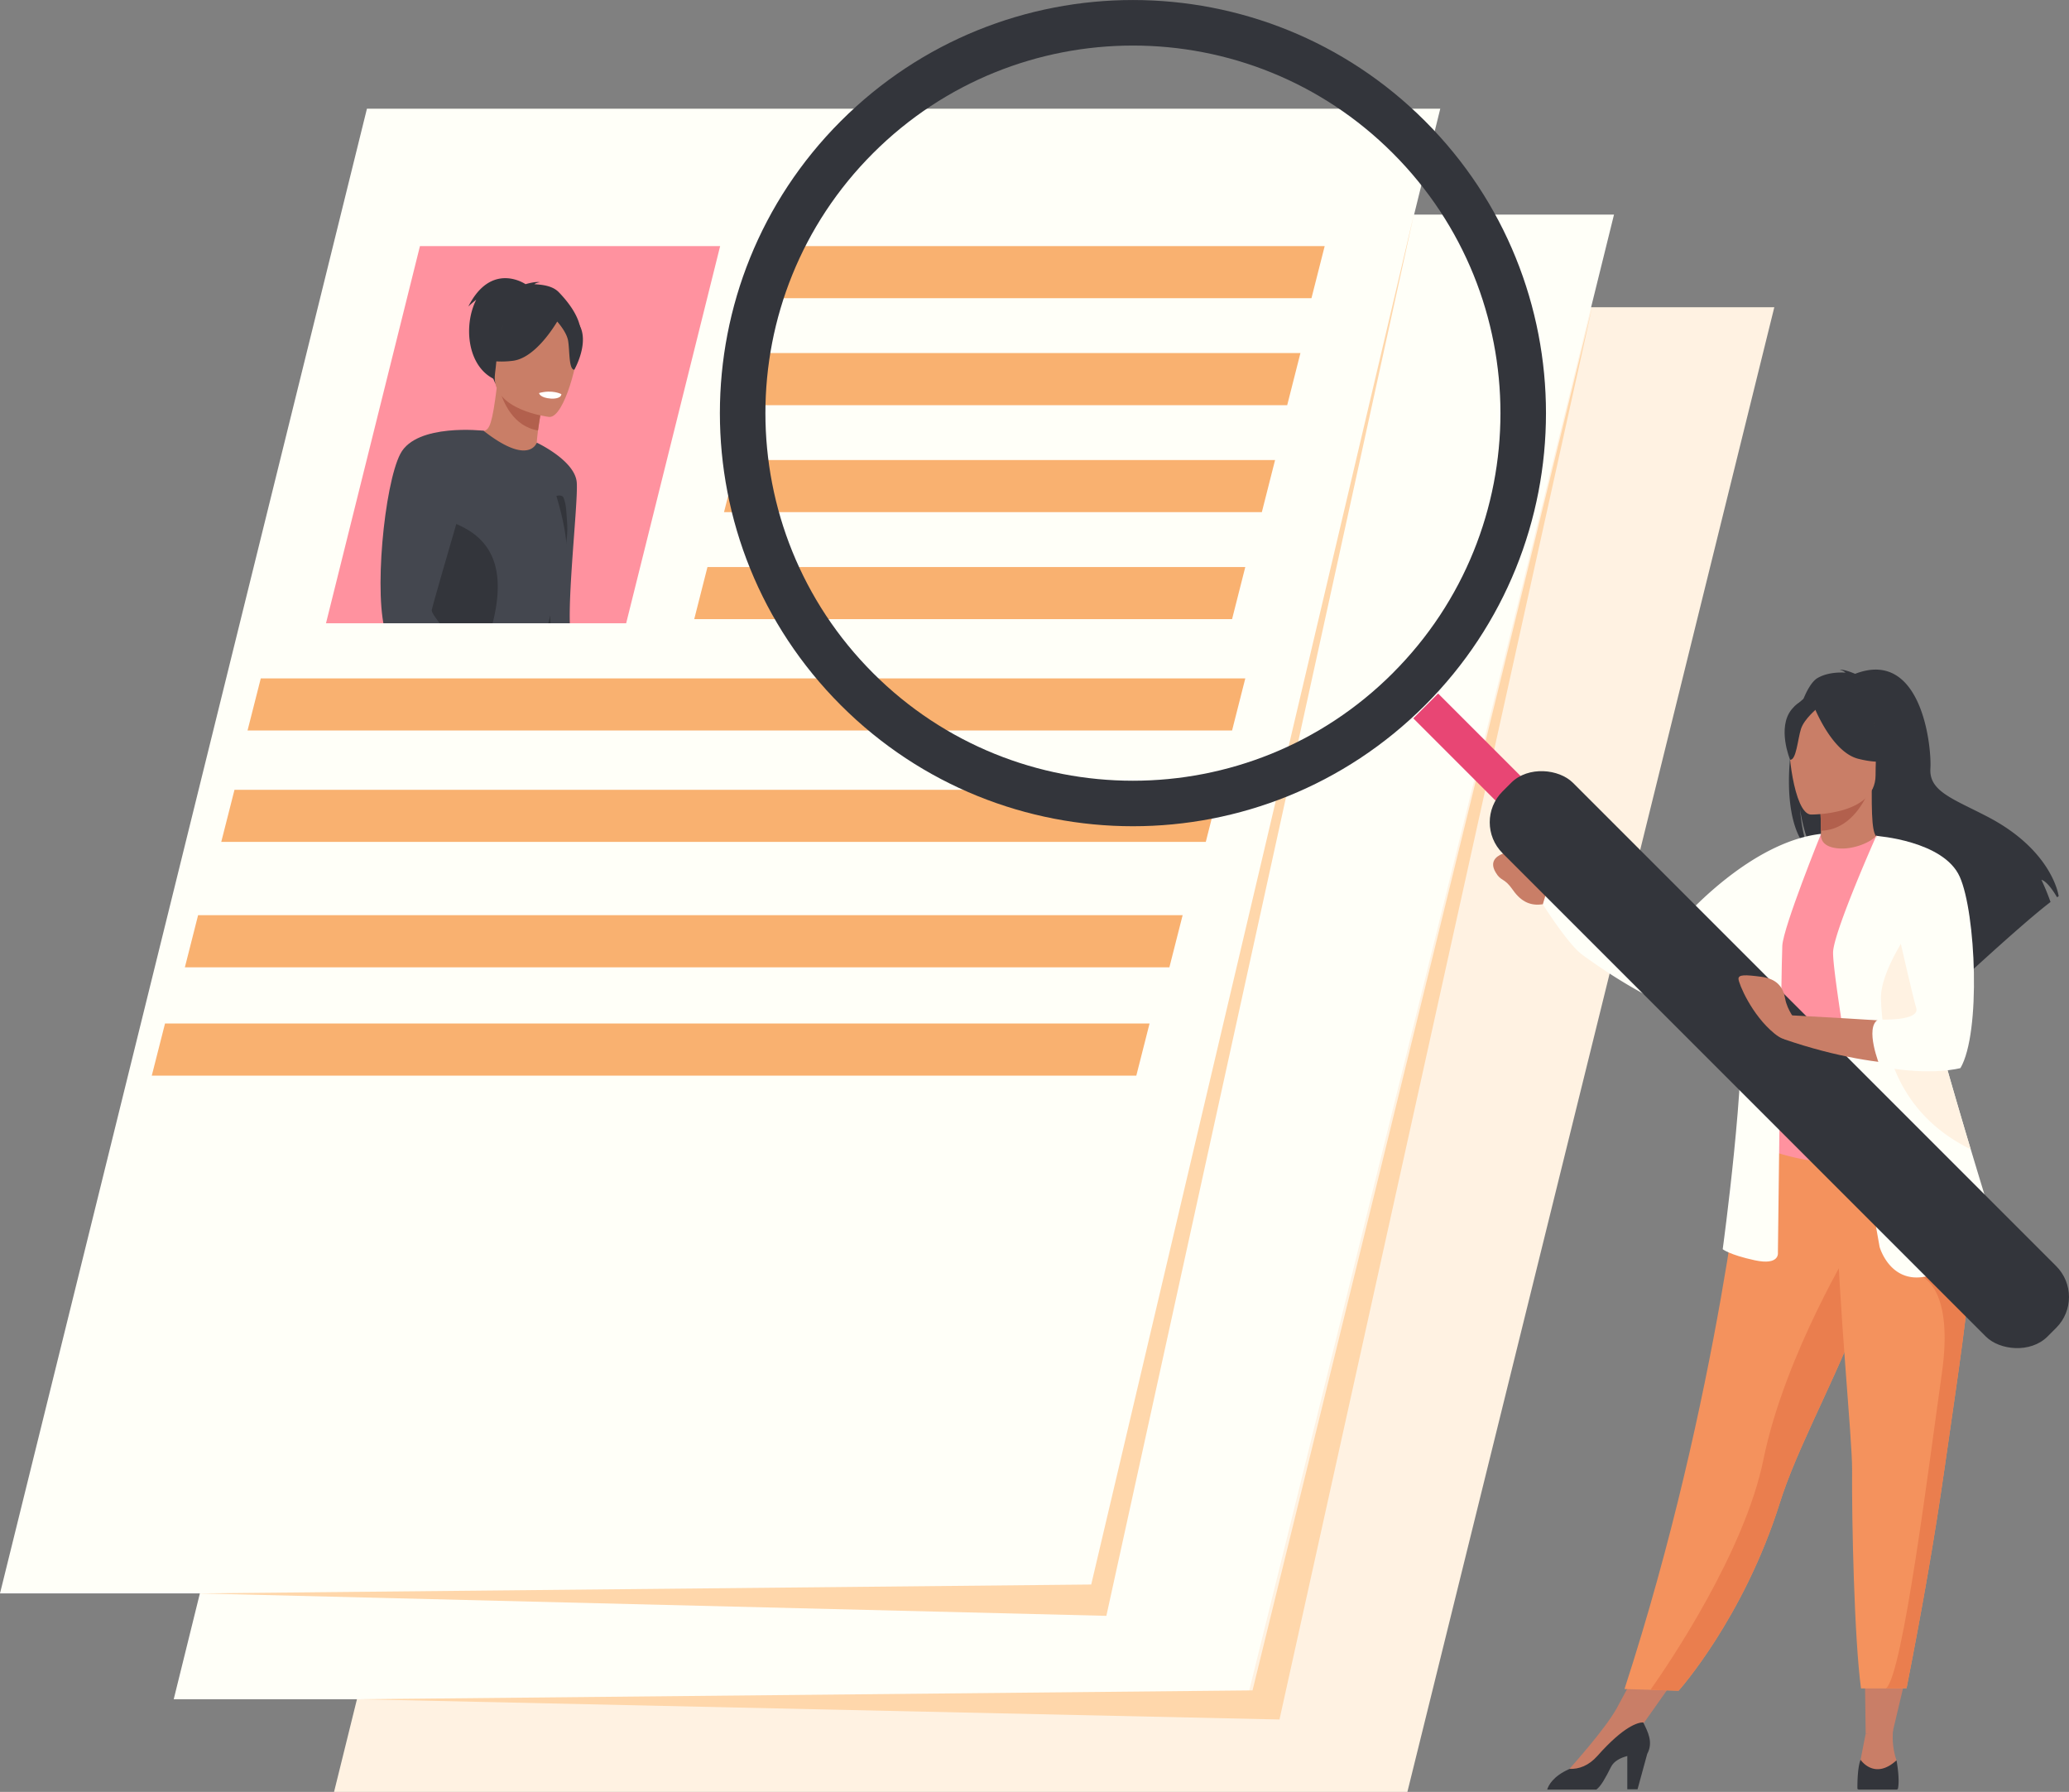 <svg xmlns="http://www.w3.org/2000/svg" xmlns:xlink="http://www.w3.org/1999/xlink" viewBox="0 0 1094.17 947.5"><rect x="0" y="0" width="1094.17" height="947.5" fill="#808080" stroke="none"/><defs><clipPath id="clip-path"><polygon points="331.14 329.55 172.4 329.55 222.09 130.13 380.84 130.13 331.14 329.55" style="fill:none"/></clipPath></defs><g id="圖層_2" data-name="圖層 2"><g id="Layer_1" data-name="Layer 1"><polygon points="744.28 947.5 176.66 947.5 370.7 162.45 938.33 162.45 744.28 947.5" style="fill:#fff2e2"/><polygon points="659.5 898.51 91.87 898.51 285.92 113.47 853.55 113.47 659.5 898.51" style="fill:#fffff8"/><polygon points="567.63 842.54 0 842.54 194.05 57.49 761.67 57.49 567.63 842.54" style="fill:#fffff8"/><polygon points="841.98 162.45 662.39 893.82 190.5 898.51 676.64 909.21 841.98 162.45" style="fill:#ffd7ab"/><polygon points="747.7 113.47 577.08 837.84 105.19 842.54 585.09 854.4 747.7 113.47" style="fill:#ffd7ab"/><polygon points="331.14 329.55 172.4 329.55 222.09 130.13 380.84 130.13 331.14 329.55" style="fill:#ff929f"/><polygon points="693.55 157.68 409.13 157.68 416.13 130.13 700.55 130.13 693.55 157.68" style="fill:#f9b170"/><polygon points="680.72 214.25 396.3 214.25 403.3 186.69 687.72 186.69 680.72 214.25" style="fill:#f9b170"/><polygon points="667.31 270.81 382.89 270.81 389.89 243.26 674.31 243.26 667.31 270.81" style="fill:#f9b170"/><polygon points="651.57 327.37 367.14 327.37 374.14 299.82 658.56 299.82 651.57 327.37" style="fill:#f9b170"/><polygon points="651.57 386.26 130.91 386.26 137.91 358.71 658.56 358.71 651.57 386.26" style="fill:#f9b170"/><polygon points="637.67 445.16 117.01 445.16 124.01 417.61 644.66 417.61 637.67 445.16" style="fill:#f9b170"/><polygon points="618.42 511.48 97.77 511.48 104.76 483.93 625.42 483.93 618.42 511.48" style="fill:#f9b170"/><polygon points="600.93 568.75 80.27 568.75 87.27 541.2 607.93 541.2 600.93 568.75" style="fill:#f9b170"/><g style="clip-path:url(#clip-path)"><path d="M345,349.38s9.31-4.24,12.95-2.95,13.49,5.56,13.27,9.82-16,9-26.61,3.83S345,349.38,345,349.38Z" style="fill:#c97e67"/><path d="M347.76,361.07a6.36,6.36,0,0,1-.66,1.48c-3.13,5.05-54.73,5.3-60.63,1.06-2.63-1.89-3.44-28-3.52-56.28-.1-35,.9-73.28.9-73.28S304,243.42,305,255s-7.5,80.84-1.61,85.08,33.1,4.78,42.17,7.45C345.58,347.48,349.44,355.78,347.76,361.07Z" style="fill:#44474f"/><path d="M295.56,154.55c-3.53-3.68-9.3-4-13-4.29a6.38,6.38,0,0,1,3-1c-2.24-.63-7.63,1-7.63,1s-18-12.39-30.26,11.81c0,0,1.79-1.71,4.19-3.61-7.06,13.91-4.7,36.66,11.08,42.69C273.16,205.08,331.74,192.23,295.56,154.55Z" style="fill:#33353b"/><path d="M284.63,239.83c.1.06-10.91,4.08-18.39.95-7-2.93-10.58-13-10.48-13,3.17-.21,4.62-4.35,6.92-22.6l1.36.45,22.89,7.7s-1.5,7.32-2.42,14.29C283.74,233.44,283.38,239,284.63,239.83Z" style="fill:#c97e67"/><path d="M286.93,213.31s-1.5,7.32-2.42,14.29c-13.09-2.08-18.49-15-20.47-22Z" style="fill:#b2604d"/><path d="M261.94,202.74S256.46,191,256,181.44c-.32-6.8,6.26-31,30.55-24.23a33.87,33.87,0,0,1,13.26,7.08c4.9,4.32,11.64,13.16.19,33.53l-3.2,7Z" style="fill:#33353b"/><path d="M290.46,220.47s-31.17-3.52-28.68-22.89.15-32.88,20.15-31.46,22.92,9.32,23.66,16S298.63,220.89,290.46,220.47Z" style="fill:#c97e67"/><path d="M292.51,264.35c-.26-2.27,4.61-3.33,5.5-1.22,1.66,4,1.48,8.66,1.85,12.48,1.07,10.88-3.24,25-3.24,25Z" style="fill:#33353b"/><path d="M306.06,171.22c-4-6.44-7.84-5.65-10.1-4.16-5.42-10.92-28.55.85-28.55.85a37.34,37.34,0,0,1-14.94,20.3s5.22,4.23,18.72,2.57c10.63-1.31,20-15,23.5-20.75,1.63,1.88,5.05,6.19,5.73,10.06.91,5.14.29,15.38,3.3,15.42C303.72,195.51,312.14,180.89,306.06,171.22Z" style="fill:#33353b"/><path d="M285.07,207.83s.26,2.54,6.43,2.95c0,0,5.18.35,5.38-2.37C296.88,208.41,292.14,205.84,285.07,207.83Z" style="fill:#fff"/><path d="M347.76,361.07a6.36,6.36,0,0,1-.66,1.48c-3.13,5.05-54.73,5.3-60.63,1.06-2.63-1.89-3.48-34.33,3.78-62.31,1.72,16.76-1.43,50.28,7.34,53C307.54,357.41,334.7,357.48,347.76,361.07Z" style="fill:#33353b"/><path d="M298.35,302.18c-20.48,59.14-11.15,69.83-18.47,75,0,0-6.14,1.77-6.18,1.8-7.6,5-6.84-2.16-29.5,4.36-10.79,3.1-24.66,7.28-36.55,9.26a70.89,70.89,0,0,1-12.33,1.14c-7-.08-12-1.95-13.06-6.82-3.13-14.17,24.94-47.07,22.27-72.35,0-.22-.05-.44-.06-.65a26.94,26.94,0,0,1,.66-7.35c2.87-13.54,14.09-32.31,25.24-48.12,12.31-17.45,24.54-31.32,25.39-30.65,24.07,18.85,28.09,6.29,28.09,6.29S305.34,282,298.35,302.18Z" style="fill:#44474f"/><path d="M275.88,378.35h0c-7.59,5-9-1.57-31.68,4.95-10.79,3.1-24.66,7.28-36.55,9.26-6,.27-10.45.6-12.33,1.14-7-.08-12-1.95-13.06-6.82-3.13-14.17,24.94-47.07,22.27-72.35,0-.22-.05-.44-.06-.65a22.78,22.78,0,0,1,.66-7.35c2.58-10.24,11.69-20.52,22.48-35.83,5,6.87,49.43,5.42,31.3,64.55C253.35,353.37,275,363.62,275.88,378.35Z" style="fill:#33353b"/><path d="M273.37,381.17s9.88-1,14,1.32,12.34,8.05,11.21,10.38-11.7,2.29-15.77-.72-7.72-.34-12.85-2.82S273.37,381.17,273.37,381.17Z" style="fill:#c97e67"/><path d="M255.76,227.76s-35.43-4.11-44,12.13-14.38,76.48-7.45,95.72,56.43,50.45,62.15,52.19S277,381,276.92,380s-49.44-52.77-48.6-57.37S255.76,227.76,255.76,227.76Z" style="fill:#44474f"/></g><polygon points="1010.06 877.33 1000.68 916.81 986.64 916.73 986.13 877.33 1010.06 877.33" style="fill:#c97e67"/><polygon points="891.94 879.01 865.26 916.81 854.87 903.47 870.92 873.81 891.94 879.01" style="fill:#c97e67"/><path d="M961.29,358.46c4.85-2.75,10.66-3,14.72-2.81a7,7,0,0,0-3.11-1.48c2.52-.37,8.15,2.13,8.15,2.13,35.05-13.51,40.56,38.1,39.82,50.09s11.78,15.9,30,25.35c34.79,18,37.85,42.16,37.85,42.16-.28.16-.56.34-.86.55-1.73-2.92-5.28-8.42-8.28-9.24a121.77,121.77,0,0,1,4.82,11.74c-10.26,7.81-29.46,25.11-42.85,37.37.06-2.39,0-5.8-.91-7.6l-1.65,10c-7.16,6.58-12.1,11.22-12.1,11.22.88-9.69-43.82-60.82-67.14-76.14-5.68-8.36-7.7-23.12-7.85-24.29,1,11.71,3,18.28,4.77,22C936.94,431.27,948.44,365.76,961.29,358.46Z" style="fill:#33353b"/><path d="M961.15,452.52c-.12.06,11.26,6,19.82,3.62,8-2.19,13.31-12.63,13.2-12.65-3.41-.68-4.4-5.36-4.32-25.5l-1.55.31-25.91,5.13s.59,8.15.61,15.84C963,445.72,962.62,451.84,961.15,452.52Z" style="fill:#c97e67"/><path d="M962.39,423.43s.59,8.15.61,15.84c14.5-.41,22.16-13.64,25.3-21Z" style="fill:#b2604d"/><path d="M991,415.47s7.6-12,9.42-22.27c1.31-7.33-2.43-34.5-29.73-30.59a37.08,37.08,0,0,0-15.39,5.82c-5.93,4-14.48,12.64-4.91,36.36l2.48,8Z" style="fill:#33353b"/><path d="M859.1,893.1l13.74.42,14.86.46s34.35-38.24,53.62-99.54c.45-1.42.92-2.87,1.42-4.33,10.54-30.74,32.4-69.33,43.92-104.26q2.75-8.34,5-15.75.71-2.39,1.37-4.69c8.49-29.49,10.94-48.85,13.21-69.54l-83.17.66S909.6,737.81,859.1,893.1Z" style="fill:#f4925d"/><path d="M934.67,548.74c.21,39.58-5.81,56.56-5.81,56.56s35.62,18.09,77.94,4.77c.5-.15,31.83-6.44,31.83-6.44-.7-1.6-9.35-29-10-30.45-8.93-19.19-10.16-28.5-11.22-34.4a125.31,125.31,0,0,1-1-33.16,266,266,0,0,1,10.26-52.07c-11.53-2.63-22.33-7.24-34.33-11.74-2.77,3.44-11.21,7-18.53,6.87-8.43-.18-11.16-3.79-10.72-7.73-9,5-16.16,9.72-16.16,9.72-7.63,13.26-23.12,26.14-24.24,46.49C922.34,502.16,934.66,547.63,934.67,548.74Z" style="fill:#ff929f"/><path d="M886.38,489.94c12.21-14.27,43.85-45.2,76.49-49L934.7,495.83s-1.58,9.4-9.93,14.88c-20.43,13.43-46.41,19.37-46.41,19.37s-17.59-7.68-41.64-25.3c-7.55-5.53-20.82-26.63-20.82-26.63l3.58-12s22.52,12.6,30.57,16.23c4.58,2.07,15.14,7,22.57,10.5A11.61,11.61,0,0,0,886.38,489.94Z" style="fill:#fffff8"/><path d="M957.55,430.7s34.31.57,34.33-20.8,4.47-35.7-17.44-37-26.17,6.88-27.91,14S948.62,430,957.55,430.7Z" style="fill:#c97e67"/><path d="M958.82,372.41s9.39,25.08,23.81,28.79,20.67-.16,20.67-.16a40.83,40.83,0,0,1-13.36-24.12S965.9,360.48,958.82,372.41Z" style="fill:#33353b"/><path d="M961.14,374.45s-7,5.6-8.72,11-2.48,16.65-5.75,16.27c0,0-7.07-17.05.88-26.69C956,364.85,961.14,374.45,961.14,374.45Z" style="fill:#33353b"/><path d="M819.48,466.17s-4.84-17.43-24-15c-2.2.68-8.63,3.25-4.52,10.13,3,5.07,4.34,2.45,9.1,9.27S810,479,815.9,478.15Z" style="fill:#c97e67"/><path d="M1001.16,914.61a38,38,0,0,0,1.78,16.19s2.3,10.47-8,10.66-12.85-.78-11.68-7.2,3.39-17.53,3.39-17.53Z" style="fill:#c97e67"/><path d="M982.28,945.93a7.32,7.32,0,0,0,.65.35h20.18a4.49,4.49,0,0,0,.57-.35c1.17-5.25-.73-15.14-.73-15.14-11.69,10.71-19-.26-19-.26C982.06,935.1,982.28,945.93,982.28,945.93Z" style="fill:#33353b"/><path d="M830,935.31s19-21.11,24.86-31.84L869,910.71,837.4,940.39l-7.4-1Z" style="fill:#c97e67"/><path d="M818.21,946.28h26c2.51-1.87,4.85-6.21,7.76-12,1.55-3.1,5-4.81,8.61-5.75v17.58H866l5.11-18.69c3.36-6.19.27-11.8-2.11-16.68-2.75,0-10.16,1.88-24.21,17.71-4.62,5.19-9.72,7.05-14.78,6.89l-.2.11C821.33,939.23,818.91,944,818.21,946.28Z" style="fill:#33353b"/><path d="M963,441s-19.86,49-20.44,59-2.33,162.3-2.33,162.3,1.16,7-12.26,4.09-16.93-5.84-16.93-5.84,12.84-94,9.34-126.69,26.85-86,26.85-86Z" style="fill:#fffff8"/><path d="M872.84,893.52l14.86.46s34.35-38.24,53.62-99.54c.45-1.42.92-2.87,1.42-4.33,10.54-30.74,32.4-69.33,43.92-104.26q2.75-8.34,5-15.75.71-2.39,1.37-4.69l-12.25-9.29S944,715.67,932.58,771.71C922.69,820.38,883.09,879,872.84,893.52Z" style="fill:#ea7e4e"/><path d="M979.46,776.93c-.21,27.25,1.17,89.9,4.72,115.84h13.17c7.28,0,10.91-.1,10.91-.1,8.9-45.1,15.24-82.42,19.85-114.58,3.78-26.38,7.15-49,9.73-68.48s4.42-36,5.06-49.88c.1-2.18.18-4.31.22-6.37s.05-4.08,0-6l-71.86-7C972.19,688.06,979.58,761.09,979.46,776.93Z" style="fill:#f4925d"/><path d="M997.35,892.77c7.28,0,10.91-.1,10.91-.1,8.9-45.1,15.24-82.42,19.85-114.58,3.78-26.38,7.15-49,9.73-68.48s4.42-36,5.06-49.88l-26.37,15.51s16.83,5.94,10.41,50.9S1006.29,886.41,997.35,892.77Z" style="fill:#ea7e4e"/><path d="M994,659.29s5.06,18.29,22.57,16S1059,662.4,1059,662.4s-7.48-23.65-16.79-54.72c-11.27-37.61-25.21-86.1-31.79-116.69a191.12,191.12,0,0,1-3.57-20.85L992.27,442s-21.67,48.62-22.83,60.88S994,659.29,994,659.29Z" style="fill:#fffff8"/><path d="M994.73,528.52c.78,19.85,5.45,58.38,47.1,79a2.49,2.49,0,0,0,.33.16c-11.27-37.61-25.21-86.1-31.79-116.69C1002.72,502.42,994.31,517.59,994.73,528.52Z" style="fill:#fff2e2"/><rect x="770.81" y="362.46" width="18.57" height="73.86" transform="translate(-53.93 668.59) rotate(-45)" style="fill:#e84674"/><rect x="914.68" y="356.49" width="52.64" height="407.61" rx="23.08" transform="translate(-120.58 829.5) rotate(-45)" style="fill:#33353b"/><path d="M444.68,64c-85.3,85.3-85.3,223.61,0,308.91s223.61,85.31,308.92,0,85.3-223.61,0-308.91S530-21.33,444.68,64Zm291.9,291.9c-75.91,75.9-199,75.9-274.88,0s-75.91-199,0-274.89,199-75.9,274.88,0S812.49,280,736.58,355.88Z" style="fill:#33353b"/><path d="M1011.44,501,992.27,442c.05,0,24.22,7.19,36.38,13.33,0,0,7.59,9.8,12.3,32.4,0,0,5,54.27-6.13,74.12,0,0-35,7-91.07-12.26V536.69s61.3,3.21,73.85,4.67Z" style="fill:#c97e67"/><path d="M992.27,442s35.55,2.5,44.11,21.57,11.29,82.51.39,101.19c0,0-15,4.28-41.54-.68l-1-.19s-8.47-20.73-.88-24.81c0,0,22.38,1.16,20-6.23S992.27,442,992.27,442Z" style="fill:#fffff8"/><path d="M950,540.11s-4.88-5.92-5.92-12-4.28-10.53-12.7-11.63-12.06-1.23-12,1.14,6.89,19,19,28.87S950,540.11,950,540.11Z" style="fill:#c97e67"/></g></g></svg>